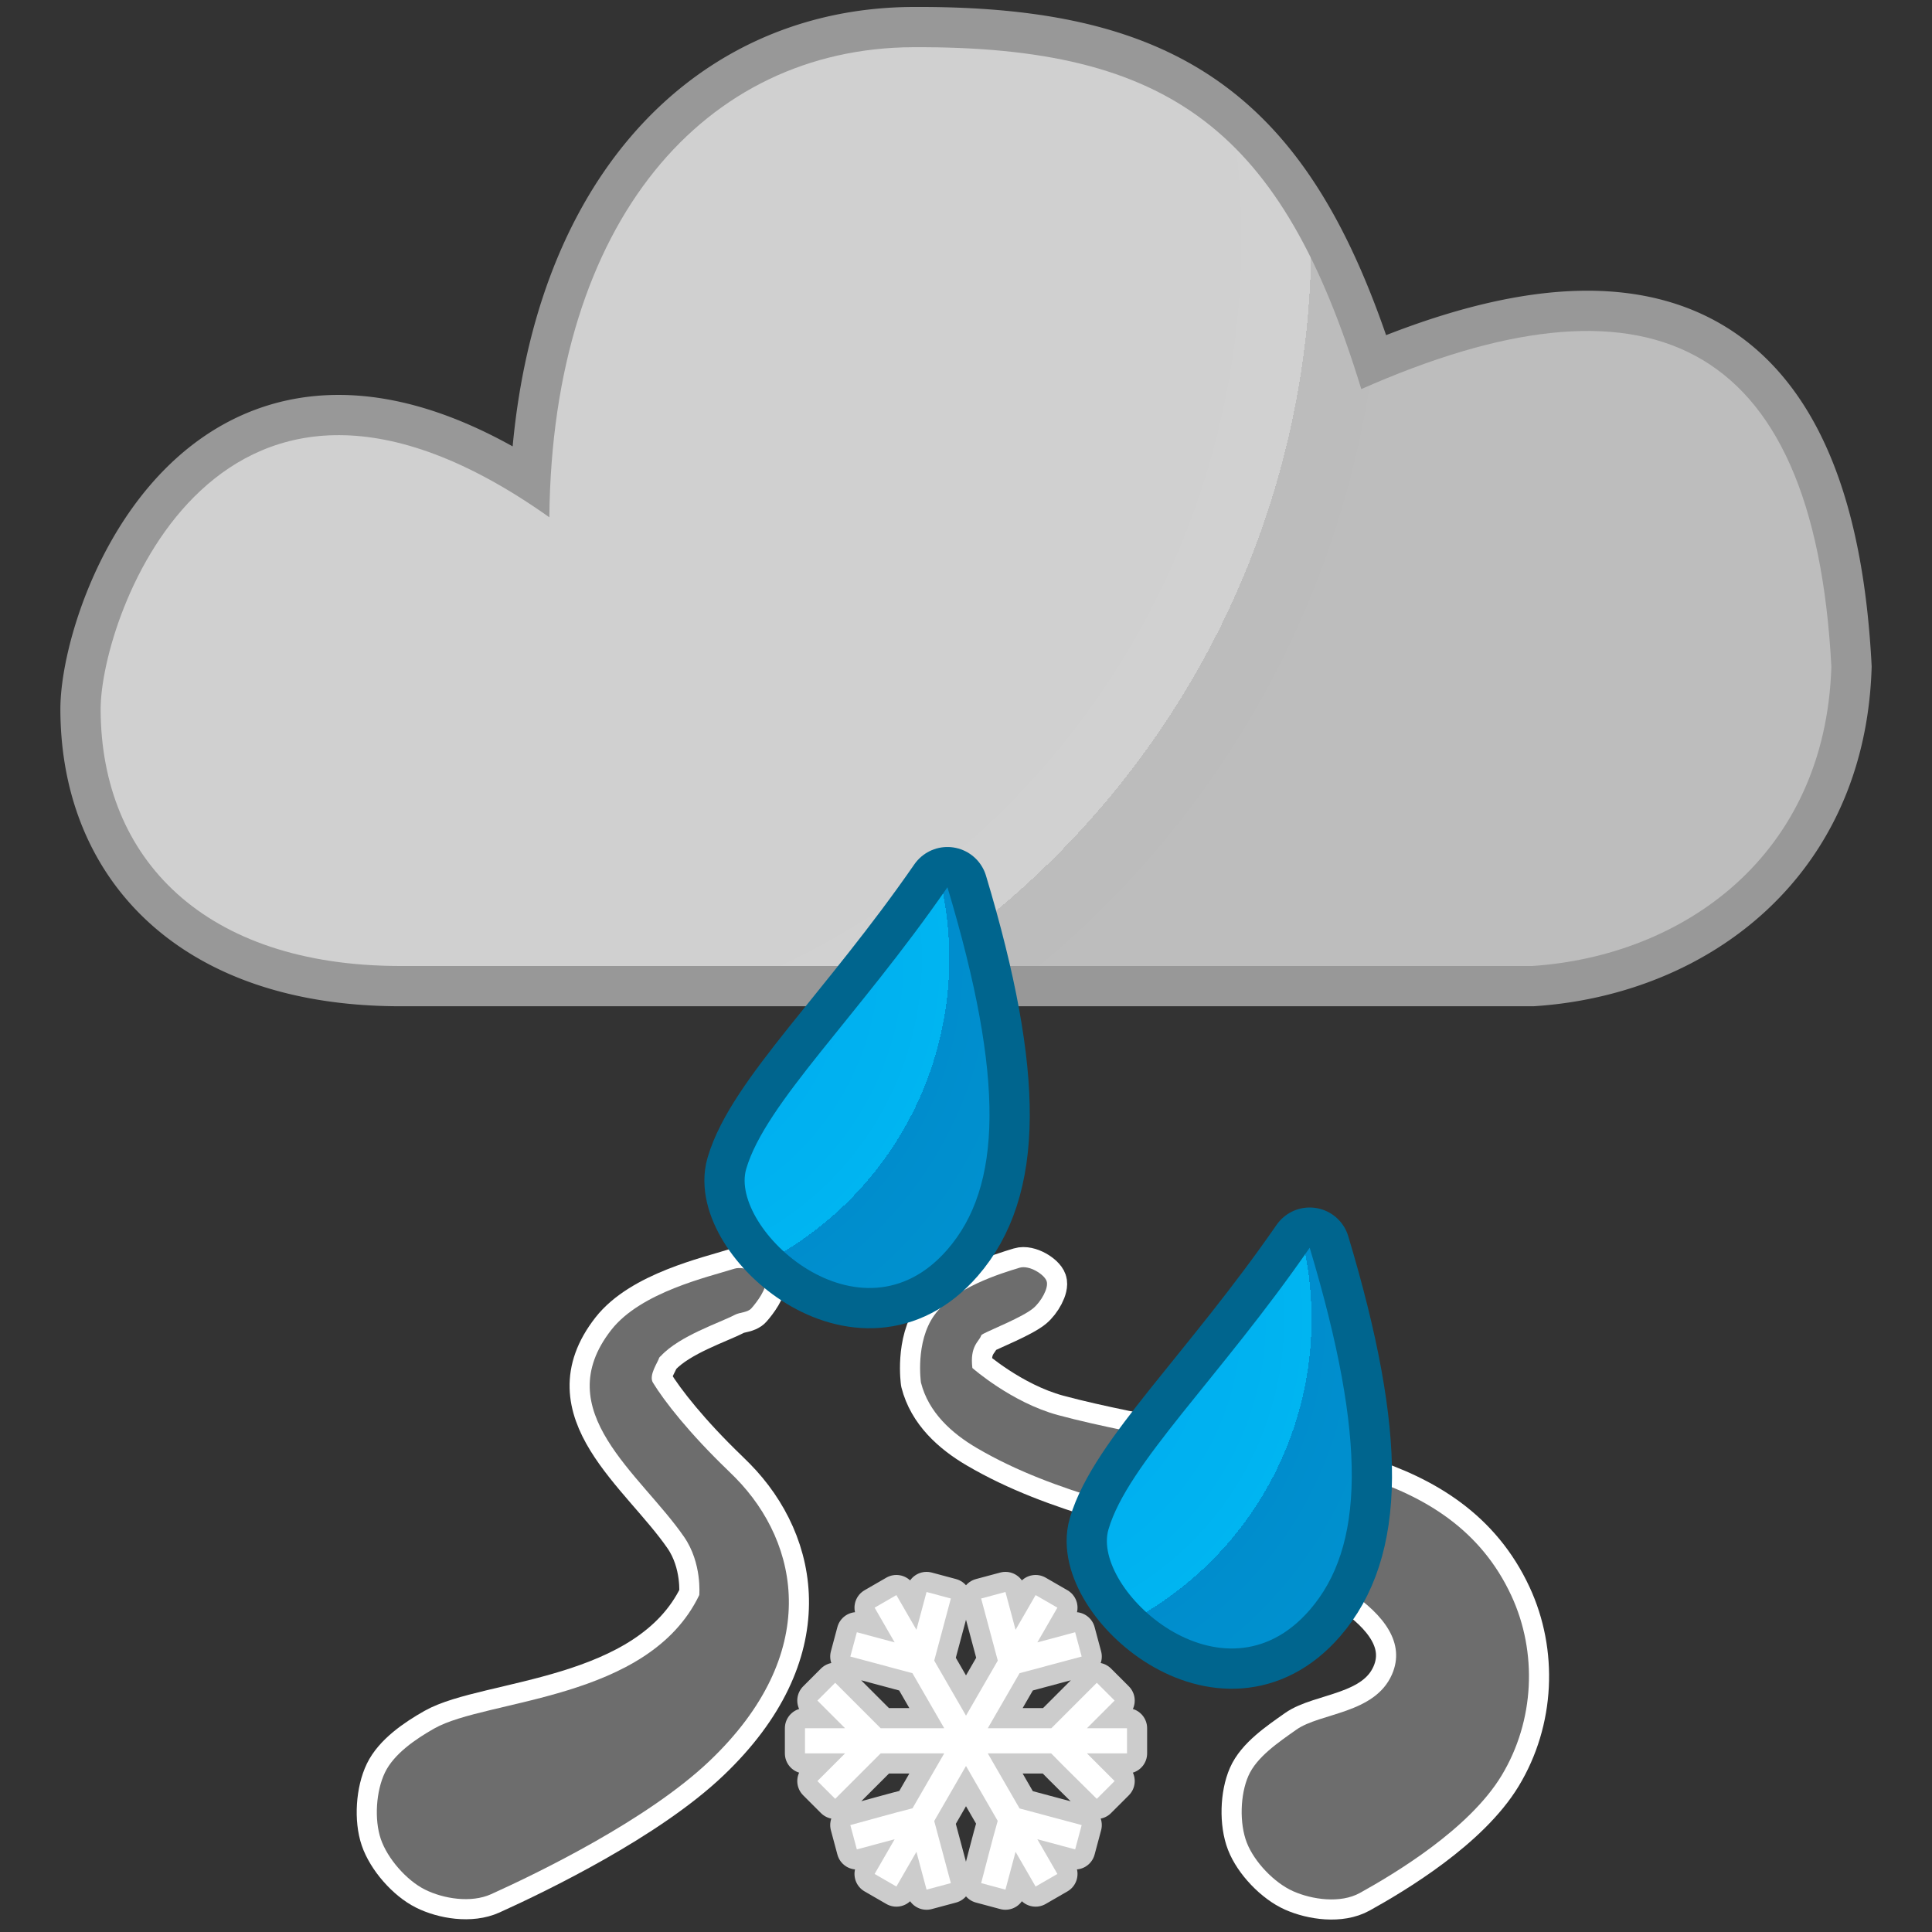 <?xml version="1.0" encoding="UTF-8" standalone="no"?>
<!DOCTYPE svg PUBLIC "-//W3C//DTD SVG 1.1//EN" "http://www.w3.org/Graphics/SVG/1.1/DTD/svg11.dtd">
<svg width="100%" height="100%" viewBox="0 0 300 300" version="1.1" xmlns="http://www.w3.org/2000/svg" xmlns:xlink="http://www.w3.org/1999/xlink" xml:space="preserve" xmlns:serif="http://www.serif.com/" style="fill-rule:evenodd;clip-rule:evenodd;stroke-linejoin:round;stroke-miterlimit:1.414;">
    <rect x="0" y="0" width="300" height="300" fill="#333333" stroke="none"/>
    <g>
        <path d="M152.336,207.42C152.054,208.305 150.568,208.976 150.99,212.421C150.99,212.421 157.059,217.774 164.271,219.731C170.65,221.462 179.855,223.156 179.855,223.156C200.426,226.919 225.21,227.395 234.673,247.754C238.758,256.543 238.307,267.206 233.157,275.717C228.127,284.03 216.562,290.941 211.169,293.932C208.145,295.61 203.727,294.97 200.799,293.669C197.871,292.367 194.759,289.108 193.601,286.122C192.443,283.137 192.568,278.678 193.851,275.755C195.134,272.831 198.486,270.569 201.302,268.579C205.018,265.953 213.467,266.138 216.147,260C220.394,250.271 202.628,242.595 191.929,239.001C178.454,234.475 164.147,232.158 151.686,224.851C147.796,222.57 144.18,219.327 143.005,214.682C143.005,214.682 142.083,208.399 145.082,204.221C148.153,199.942 155.405,197.735 158.312,196.854C159.81,196.4 162.167,197.888 162.521,198.937C162.876,199.985 161.642,202.146 160.438,203.146C158.799,204.509 154.034,206.401 152.684,207.113C152.547,207.185 152.383,207.273 152.336,207.42Z" style="fill:none;stroke:#fff;stroke-width:6.25px;"/>
        <path d="M152.336,207.42C152.054,208.305 150.568,208.976 150.99,212.421C150.99,212.421 157.059,217.774 164.271,219.731C170.65,221.462 179.855,223.156 179.855,223.156C200.426,226.919 225.21,227.395 234.673,247.754C238.758,256.543 238.307,267.206 233.157,275.717C228.127,284.03 216.562,290.941 211.169,293.932C208.145,295.61 203.727,294.97 200.799,293.669C197.871,292.367 194.759,289.108 193.601,286.122C192.443,283.137 192.568,278.678 193.851,275.755C195.134,272.831 198.486,270.569 201.302,268.579C205.018,265.953 213.467,266.138 216.147,260C220.394,250.271 202.628,242.595 191.929,239.001C178.454,234.475 164.147,232.158 151.686,224.851C147.796,222.57 144.18,219.327 143.005,214.682C143.005,214.682 142.083,208.399 145.082,204.221C148.153,199.942 155.405,197.735 158.312,196.854C159.81,196.4 162.167,197.888 162.521,198.937C162.876,199.985 161.642,202.146 160.438,203.146C158.799,204.509 154.034,206.401 152.684,207.113C152.547,207.185 152.383,207.273 152.336,207.42Z" style="fill:#6d6d6d;fill-rule:nonzero;"/>
        <path d="M102.347,210.866C102.141,211.556 100.698,213.572 101.386,214.694C103.17,217.606 107.016,222.532 113.052,228.34C113.634,228.91 113.633,228.909 114.211,229.485C124.213,239.66 127.639,256.808 110.183,273.433C100.608,282.553 83.632,290.796 76.265,294.125C73.134,295.54 68.838,294.837 65.982,293.41C63.126,291.982 60.164,288.593 59.131,285.562C58.097,282.531 58.394,278.086 59.781,275.224C61.168,272.361 64.471,270.069 67.455,268.385C75.589,263.794 100.684,264.127 108.582,247.678C108.582,247.678 109.038,242.734 106.231,238.659C99.451,228.817 85.061,219.122 94.916,206.511C99.511,200.63 110.04,198.271 114.017,197.009C115.648,196.492 118.328,197.918 118.773,198.942C119.217,199.965 117.463,202.276 116.683,203.148C116.065,203.84 114.916,203.74 114.095,204.172C111.751,205.406 105.52,207.421 102.621,210.551C102.589,210.585 102.387,210.732 102.347,210.866Z" style="fill:none;stroke:#fff;stroke-width:6.25px;"/>
        <path d="M102.347,210.866C102.141,211.556 100.698,213.572 101.386,214.694C103.17,217.606 107.016,222.532 113.052,228.34C113.634,228.91 113.633,228.909 114.211,229.485C124.213,239.66 127.639,256.808 110.183,273.433C100.608,282.553 83.632,290.796 76.265,294.125C73.134,295.54 68.838,294.837 65.982,293.41C63.126,291.982 60.164,288.593 59.131,285.562C58.097,282.531 58.394,278.086 59.781,275.224C61.168,272.361 64.471,270.069 67.455,268.385C75.589,263.794 100.684,264.127 108.582,247.678C108.582,247.678 109.038,242.734 106.231,238.659C99.451,228.817 85.061,219.122 94.916,206.511C99.511,200.63 110.04,198.271 114.017,197.009C115.648,196.492 118.328,197.918 118.773,198.942C119.217,199.965 117.463,202.276 116.683,203.148C116.065,203.84 114.916,203.74 114.095,204.172C111.751,205.406 105.52,207.421 102.621,210.551C102.589,210.585 102.387,210.732 102.347,210.866Z" style="fill:#6d6d6d;fill-rule:nonzero;"/>
    </g>
    <path d="M146.617,268.359L141.682,259.811L132.039,257.227L133.05,253.454L138.92,255.027L135.809,249.638L139.191,247.685L142.303,253.074L143.875,247.204L147.648,248.215L145.065,257.858L150,266.406L154.935,257.858L152.352,248.215L156.125,247.204L157.697,253.074L160.809,247.685L164.191,249.638L161.08,255.027L166.95,253.454L167.961,257.227L158.318,259.811L153.383,268.359L163.253,268.359L170.313,261.3C171.233,262.221 172.154,263.142 173.075,264.063L168.778,268.359L175,268.359L175,272.266L168.778,272.266L173.075,276.563L170.313,279.325C167.956,276.968 165.547,274.662 163.231,272.266L153.383,272.266L158.318,280.814L167.961,283.398C167.624,284.655 167.287,285.913 166.95,287.171L161.08,285.598L164.191,290.987L160.809,292.94L157.697,287.551L156.125,293.421L152.352,292.41C153.214,289.19 154.006,285.951 154.924,282.747L150,274.219L145.065,282.767L147.648,292.41C146.391,292.747 145.133,293.084 143.875,293.421L142.303,287.551L139.191,292.94L135.809,290.987L138.92,285.598L133.05,287.171L132.039,283.398C135.258,282.535 138.46,281.601 141.693,280.794L146.617,272.266L136.747,272.266L129.688,279.325L126.925,276.563L131.222,272.266L125,272.266L125,268.359L131.222,268.359L126.925,264.063L129.688,261.3L136.747,268.359L146.617,268.359Z" style="fill:none;stroke:#ccc;stroke-width:6.25px;"/>
    <path d="M146.617,268.359L141.682,259.811L132.039,257.227L133.05,253.454L138.92,255.027L135.809,249.638L139.191,247.685L142.303,253.074L143.875,247.204L147.648,248.215L145.065,257.858L150,266.406L154.935,257.858L152.352,248.215L156.125,247.204L157.697,253.074L160.809,247.685L164.191,249.638L161.08,255.027L166.95,253.454L167.961,257.227L158.318,259.811L153.383,268.359L163.253,268.359L170.313,261.3C171.233,262.221 172.154,263.142 173.075,264.063L168.778,268.359L175,268.359L175,272.266L168.778,272.266L173.075,276.563L170.313,279.325C167.956,276.968 165.547,274.662 163.231,272.266L153.383,272.266L158.318,280.814L167.961,283.398C167.624,284.655 167.287,285.913 166.95,287.171L161.08,285.598L164.191,290.987L160.809,292.94L157.697,287.551L156.125,293.421L152.352,292.41C153.214,289.19 154.006,285.951 154.924,282.747L150,274.219L145.065,282.767L147.648,292.41C146.391,292.747 145.133,293.084 143.875,293.421L142.303,287.551L139.191,292.94L135.809,290.987L138.92,285.598L133.05,287.171L132.039,283.398C135.258,282.535 138.46,281.601 141.693,280.794L146.617,272.266L136.747,272.266L129.688,279.325L126.925,276.563L131.222,272.266L125,272.266L125,268.359L131.222,268.359L126.925,264.063L129.688,261.3L136.747,268.359L146.617,268.359Z" style="fill:#fff;fill-rule:nonzero;"/>
    <path d="M247.009,45.143L247.224,45.146L247.439,45.149L247.653,45.153L247.868,45.159L248.082,45.165L248.295,45.172L248.508,45.179L248.721,45.188L248.934,45.198L249.146,45.208L249.358,45.219L249.57,45.232L249.781,45.245L249.993,45.259L250.203,45.274L250.413,45.29L250.623,45.306L250.834,45.324L251.043,45.343L251.252,45.362L251.461,45.383L251.669,45.404L251.877,45.426L252.085,45.449L252.292,45.473L252.5,45.498L252.707,45.524L252.913,45.551L253.119,45.579L253.325,45.607L253.53,45.637L253.735,45.668L253.94,45.699L254.145,45.732L254.348,45.765L254.552,45.799L254.756,45.835L254.959,45.871L255.162,45.908L255.364,45.946L255.565,45.985L255.767,46.025L255.968,46.066L256.169,46.108L256.37,46.151L256.57,46.195L256.769,46.24L256.97,46.286L257.169,46.333L257.366,46.38L257.564,46.429L257.764,46.479L257.961,46.53L258.157,46.581L258.354,46.634L258.549,46.687L258.746,46.742L258.943,46.798L259.137,46.855L259.331,46.912L259.526,46.971L259.72,47.031L259.914,47.091L260.107,47.153L260.299,47.215L260.491,47.279L260.683,47.343L260.875,47.409L261.065,47.476L261.255,47.543L261.445,47.612L261.635,47.682L261.825,47.752L262.012,47.823L262.201,47.896L262.389,47.97L262.577,48.045L262.764,48.12L262.949,48.197L263.135,48.274L263.321,48.353L263.506,48.433L263.691,48.514L263.874,48.595L264.058,48.678L264.241,48.762L264.424,48.847L264.606,48.932L264.786,49.018L264.967,49.106L265.148,49.195L265.329,49.285L265.508,49.376L265.688,49.468L265.866,49.561L266.042,49.654L266.22,49.749L266.397,49.845L266.574,49.942L266.75,50.04L266.924,50.138L267.101,50.24L267.275,50.341L267.447,50.442L267.62,50.545L267.792,50.649L267.963,50.752L268.134,50.859L268.307,50.967L268.478,51.075L268.645,51.183L268.815,51.293L268.983,51.404L269.152,51.516L269.319,51.629L269.483,51.741L269.652,51.858L269.817,51.974L269.981,52.09L270.145,52.208L270.308,52.326L270.472,52.446L270.635,52.567L270.796,52.689L270.958,52.812L271.118,52.936L271.278,53.061L271.436,53.185L271.594,53.311L271.754,53.441L271.91,53.568L272.067,53.697L272.225,53.83L272.378,53.959L272.533,54.092L272.688,54.225L272.841,54.359L272.994,54.495L273.144,54.629L273.298,54.768L273.449,54.906L273.599,55.045L273.749,55.185L273.896,55.324L274.044,55.466L274.193,55.611L274.34,55.754L274.484,55.897L274.63,56.042L274.777,56.191L274.921,56.338L275.062,56.484L275.205,56.633L275.347,56.783L275.489,56.934L275.632,57.088L275.772,57.241L275.909,57.392L276.048,57.547L276.186,57.702L276.323,57.858L276.462,58.018L276.598,58.176L276.731,58.333L276.865,58.492L276.999,58.653L277.132,58.815L277.267,58.98L277.399,59.143L277.527,59.304L277.658,59.469L277.79,59.638L277.918,59.804L278.045,59.97L278.173,60.138L278.302,60.31L278.428,60.48L278.551,60.648L278.678,60.823L278.802,60.996L278.926,61.169L279.048,61.344L279.17,61.519L279.292,61.695L279.412,61.872L279.532,62.049L279.652,62.228L279.77,62.407L279.888,62.587L280.007,62.771L280.124,62.953L280.238,63.133L280.353,63.316L280.469,63.504L280.583,63.689L280.696,63.875L280.808,64.061L280.92,64.249L281.031,64.437L281.141,64.627L281.253,64.82L281.362,65.01L281.468,65.199L281.578,65.395L281.685,65.588L281.791,65.782L281.896,65.977L282.001,66.172L282.106,66.369L282.209,66.566L282.314,66.767L282.416,66.966L282.517,67.166L282.618,67.366L282.719,67.568L282.818,67.77L282.917,67.973L283.015,68.177L283.114,68.384L283.211,68.589L283.306,68.792L283.403,69.002L283.5,69.213L283.592,69.418L283.686,69.628L283.78,69.841L283.873,70.052L283.964,70.263L284.055,70.476L284.146,70.689L284.237,70.906L284.326,71.121L284.414,71.337L284.502,71.553L284.589,71.77L284.677,71.991L284.761,72.207L284.847,72.427L284.932,72.65L285.018,72.874L285.101,73.096L285.182,73.316L285.265,73.543L285.347,73.767L285.428,73.992L285.509,74.221L285.587,74.445L285.666,74.672L285.745,74.904L285.824,75.136L285.901,75.366L285.976,75.594L286.053,75.828L286.129,76.064L286.202,76.294L286.276,76.528L286.35,76.765L286.423,77.001L286.496,77.24L286.567,77.477L286.638,77.715L286.708,77.954L286.779,78.198L286.916,78.678L287.051,79.164L287.184,79.654L287.314,80.146L287.442,80.642L287.567,81.141L287.69,81.643L287.811,82.149L287.929,82.659L288.045,83.171L288.158,83.687L288.269,84.207L288.378,84.729L288.484,85.254L288.588,85.782L288.689,86.314L288.789,86.85L288.885,87.389L288.98,87.93L289.072,88.477L289.162,89.027L289.249,89.578L289.334,90.133L289.417,90.693L289.497,91.256L289.575,91.821L289.65,92.39L289.724,92.963L289.795,93.538L289.864,94.118L289.93,94.701L289.994,95.287L290.056,95.877L290.115,96.47L290.172,97.066L290.227,97.667L290.279,98.271L290.33,98.878L290.377,99.489L290.423,100.102L290.466,100.719L290.507,101.339L290.546,101.964L290.583,102.594L290.631,103.49L290.609,104.129L290.593,104.508L290.576,104.886L290.556,105.263L290.534,105.637L290.51,106.01L290.484,106.384L290.456,106.757L290.426,107.126L290.394,107.495L290.359,107.865L290.322,108.231L290.284,108.597L290.243,108.961L290.2,109.325L290.155,109.687L290.109,110.048L290.059,110.408L290.009,110.765L289.956,111.123L289.9,111.482L289.843,111.836L289.784,112.188L289.723,112.542L289.66,112.892L289.595,113.241L289.527,113.591L289.457,113.941L289.386,114.287L289.314,114.629L289.239,114.973L289.161,115.317L289.082,115.659L289.001,115.999L288.917,116.338L288.833,116.674L288.746,117.011L288.657,117.346L288.566,117.679L288.473,118.012L288.379,118.344L288.282,118.673L288.184,119.001L288.083,119.33L287.981,119.655L287.877,119.979L287.771,120.305L287.663,120.627L287.553,120.947L287.442,121.267L287.329,121.583L287.214,121.9L287.097,122.216L286.978,122.53L286.857,122.844L286.735,123.154L286.61,123.465L286.484,123.775L286.356,124.081L286.227,124.386L286.095,124.693L285.962,124.995L285.828,125.297L285.69,125.599L285.552,125.898L285.412,126.196L285.271,126.49L285.128,126.785L284.982,127.082L284.835,127.374L284.687,127.663L284.538,127.952L284.385,128.24L284.231,128.528L284.076,128.814L283.918,129.099L283.76,129.381L283.602,129.659L283.44,129.94L283.276,130.22L283.112,130.494L282.945,130.772L282.777,131.045L282.609,131.316L282.437,131.589L282.264,131.859L282.091,132.125L281.915,132.393L281.737,132.659L281.559,132.923L281.378,133.186L281.197,133.446L281.014,133.705L280.829,133.964L280.644,134.22L280.457,134.474L280.267,134.729L280.077,134.981L279.885,135.231L279.693,135.48L279.498,135.728L279.302,135.975L279.105,136.219L278.906,136.463L278.706,136.705L278.505,136.944L278.303,137.184L278.098,137.422L277.894,137.657L277.686,137.892L277.479,138.124L277.271,138.355L277.059,138.586L276.848,138.814L276.635,139.041L276.42,139.268L276.205,139.491L275.989,139.712L275.771,139.933L275.551,140.154L275.33,140.373L275.11,140.588L274.888,140.802L274.664,141.016L274.438,141.23L274.212,141.44L273.986,141.648L273.757,141.856L273.528,142.062L273.297,142.266L273.065,142.47L272.832,142.671L272.599,142.871L272.364,143.069L272.128,143.266L271.891,143.461L271.653,143.656L271.414,143.848L271.173,144.039L270.932,144.229L270.69,144.416L270.447,144.603L270.203,144.788L269.959,144.971L269.713,145.153L269.465,145.334L269.216,145.514L268.967,145.691L268.719,145.866L268.469,146.04L268.216,146.214L267.963,146.386L267.71,146.556L267.456,146.724L267.2,146.891L266.944,147.057L266.687,147.221L266.431,147.383L266.172,147.544L265.911,147.705L265.651,147.862L265.39,148.018L265.128,148.174L264.865,148.327L264.602,148.479L264.338,148.63L264.072,148.78L263.806,148.927L263.541,149.073L263.273,149.218L263.004,149.362L262.737,149.503L262.467,149.643L262.197,149.782L261.925,149.92L261.653,150.056L261.381,150.19L261.108,150.323L260.835,150.454L260.561,150.584L260.285,150.713L260.01,150.84L259.734,150.965L259.456,151.09L259.179,151.213L258.901,151.334L258.622,151.453L258.342,151.572L258.064,151.688L257.783,151.804L257.501,151.918L257.219,152.03L256.937,152.141L256.655,152.25L256.371,152.359L256.086,152.466L255.802,152.571L255.518,152.674L255.232,152.776L254.947,152.877L254.66,152.977L254.372,153.075L254.085,153.171L253.797,153.266L253.509,153.36L253.22,153.452L252.931,153.542L252.641,153.632L252.35,153.72L252.06,153.806L251.769,153.891L251.477,153.974L251.186,154.056L250.893,154.137L250.6,154.216L250.306,154.294L250.013,154.37L249.72,154.445L249.425,154.519L249.13,154.591L248.836,154.661L248.541,154.73L248.244,154.798L247.948,154.865L247.652,154.929L247.355,154.993L247.059,155.055L246.761,155.116L246.463,155.175L246.166,155.232L245.868,155.289L245.569,155.344L245.27,155.397L244.971,155.449L244.672,155.5L244.373,155.549L244.073,155.597L243.773,155.643L243.472,155.688L243.172,155.732L242.872,155.774L242.571,155.815L242.27,155.854L241.968,155.892L241.667,155.928L241.366,155.963L241.064,155.997L240.761,156.029L240.459,156.06L240.157,156.089L239.855,156.117L239.552,156.144L239.249,156.169L238.946,156.193L238.643,156.215L238.14,156.25L62.065,156.25L61.686,156.249L61.305,156.246L60.926,156.241L60.548,156.235L60.171,156.227L59.795,156.218L59.421,156.207L59.047,156.194L58.675,156.18L58.304,156.164L57.935,156.146L57.566,156.127L57.198,156.106L56.832,156.084L56.467,156.06L56.103,156.034L55.741,156.007L55.379,155.979L55.019,155.948L54.66,155.916L54.302,155.883L53.945,155.848L53.589,155.811L53.235,155.773L52.882,155.733L52.53,155.691L52.179,155.648L51.83,155.603L51.481,155.557L51.134,155.509L50.788,155.46L50.443,155.409L50.1,155.356L49.757,155.302L49.416,155.247L49.076,155.189L48.738,155.131L48.4,155.07L48.064,155.008L47.728,154.945L47.394,154.879L47.062,154.813L46.731,154.745L46.4,154.675L46.071,154.603L45.743,154.531L45.417,154.456L45.091,154.38L44.767,154.302L44.444,154.223L44.123,154.143L43.803,154.06L43.483,153.976L43.165,153.891L42.849,153.804L42.533,153.716L42.219,153.626L41.906,153.534L41.594,153.441L41.283,153.347L40.974,153.25L40.667,153.153L40.36,153.054L40.054,152.953L39.751,152.851L39.448,152.747L39.146,152.641L38.846,152.535L38.546,152.426L38.249,152.316L37.953,152.205L37.657,152.092L37.363,151.977L37.071,151.861L36.78,151.744L36.49,151.625L36.201,151.504L35.914,151.382L35.627,151.259L35.343,151.134L35.06,151.007L34.777,150.879L34.497,150.749L34.217,150.618L33.94,150.486L33.663,150.352L33.387,150.216L33.113,150.079L32.841,149.941L32.57,149.801L32.3,149.659L32.031,149.516L31.764,149.372L31.498,149.226L31.234,149.079L30.971,148.93L30.709,148.779L30.449,148.628L30.19,148.475L29.932,148.32L29.676,148.164L29.422,148.006L29.169,147.847L28.916,147.687L28.666,147.525L28.418,147.362L28.17,147.197L27.924,147.031L27.679,146.863L27.437,146.694L27.195,146.524L26.955,146.352L26.716,146.179L26.478,146.004L26.243,145.828L26.009,145.651L25.775,145.472L25.544,145.292L25.315,145.111L25.086,144.928L24.859,144.743L24.633,144.557L24.41,144.371L24.188,144.183L23.967,143.993L23.748,143.802L23.53,143.609L23.314,143.415L23.1,143.221L22.887,143.025L22.675,142.827L22.464,142.627L22.257,142.428L22.051,142.227L21.844,142.023L21.641,141.819L21.439,141.614L21.239,141.407L21.04,141.2L20.842,140.99L20.647,140.78L20.453,140.568L20.26,140.355L20.07,140.142L19.88,139.926L19.692,139.709L19.507,139.492L19.323,139.273L19.139,139.052L18.959,138.832L18.779,138.609L18.601,138.386L18.426,138.162L18.251,137.935L18.078,137.708L17.907,137.479L17.737,137.25L17.57,137.02L17.403,136.788L17.239,136.555L17.077,136.323L16.915,136.086L16.755,135.851L16.597,135.614L16.441,135.376L16.287,135.136L16.134,134.896L15.983,134.655L15.834,134.413L15.686,134.17L15.54,133.924L15.396,133.679L15.254,133.434L15.112,133.185L14.974,132.937L14.836,132.688L14.7,132.437L14.567,132.187L14.434,131.935L14.303,131.681L14.174,131.426L14.047,131.171L13.922,130.916L13.799,130.66L13.676,130.401L13.555,130.141L13.437,129.882L13.32,129.622L13.205,129.361L13.092,129.099L12.98,128.835L12.87,128.571L12.762,128.307L12.655,128.04L12.55,127.773L12.447,127.506L12.346,127.24L12.246,126.97L12.148,126.699L12.052,126.429L11.957,126.157L11.865,125.885L11.774,125.613L11.684,125.339L11.597,125.065L11.511,124.79L11.426,124.513L11.343,124.236L11.263,123.959L11.184,123.68L11.106,123.401L11.031,123.123L10.957,122.842L10.884,122.561L10.814,122.28L10.745,121.997L10.678,121.715L10.613,121.43L10.549,121.145L10.487,120.861L10.427,120.575L10.368,120.289L10.311,120.002L10.256,119.713L10.202,119.426L10.15,119.137L10.1,118.847L10.052,118.557L10.005,118.266L9.96,117.974L9.917,117.683L9.875,117.39L9.835,117.097L9.797,116.804L9.76,116.51L9.725,116.213L9.692,115.919L9.66,115.624L9.63,115.327L9.602,115.029L9.575,114.731L9.55,114.433L9.527,114.134L9.505,113.835L9.485,113.536L9.467,113.235L9.45,112.934L9.435,112.633L9.422,112.331L9.41,112.03L9.4,111.727L9.392,111.422L9.385,111.118L9.38,110.815L9.377,110.51L9.375,110.197L9.375,109.973L9.378,109.741L9.383,109.505L9.39,109.267L9.399,109.029L9.41,108.792L9.424,108.551L9.439,108.309L9.456,108.063L9.476,107.818L9.497,107.571L9.52,107.32L9.545,107.068L9.573,106.814L9.602,106.56L9.633,106.303L9.666,106.044L9.701,105.782L9.737,105.52L9.776,105.255L9.817,104.987L9.859,104.719L9.904,104.449L9.95,104.175L9.999,103.9L10.049,103.624L10.101,103.347L10.155,103.066L10.211,102.784L10.269,102.501L10.33,102.214L10.392,101.927L10.456,101.639L10.521,101.349L10.59,101.056L10.66,100.762L10.731,100.467L10.805,100.169L10.881,99.871L10.959,99.57L11.039,99.269L11.121,98.966L11.205,98.661L11.291,98.356L11.379,98.047L11.47,97.738L11.562,97.429L11.656,97.118L11.752,96.805L11.851,96.491L11.952,96.176L12.054,95.86L12.159,95.543L12.266,95.225L12.375,94.906L12.487,94.586L12.6,94.265L12.716,93.943L12.833,93.62L12.953,93.297L13.075,92.972L13.2,92.646L13.326,92.321L13.455,91.995L13.586,91.666L13.72,91.339L13.855,91.01L13.993,90.681L14.133,90.353L14.275,90.023L14.42,89.692L14.567,89.361L14.717,89.03L14.868,88.699L15.022,88.368L15.178,88.036L15.337,87.704L15.498,87.372L15.662,87.04L15.828,86.707L15.996,86.376L16.167,86.044L16.34,85.712L16.516,85.38L16.694,85.048L16.875,84.717L17.058,84.386L17.244,84.055L17.432,83.724L17.623,83.394L17.816,83.065L18.012,82.735L18.211,82.406L18.412,82.078L18.615,81.751L18.822,81.423L19.031,81.098L19.242,80.772L19.457,80.447L19.674,80.123L19.894,79.8L20.116,79.478L20.341,79.157L20.569,78.837L20.8,78.517L21.034,78.199L21.27,77.883L21.509,77.568L21.751,77.253L21.996,76.94L22.244,76.628L22.494,76.318L22.748,76.009L23.005,75.701L23.264,75.396L23.526,75.092L23.792,74.789L24.06,74.488L24.327,74.194L24.468,74.04L24.606,73.892L24.744,73.744L24.883,73.597L25.023,73.45L25.164,73.303L25.307,73.156L25.448,73.011L25.59,72.867L25.735,72.722L25.879,72.579L26.024,72.435L26.171,72.291L26.317,72.15L26.465,72.008L26.613,71.867L26.762,71.726L26.913,71.586L27.063,71.447L27.215,71.307L27.368,71.169L27.52,71.032L27.675,70.894L27.83,70.758L27.984,70.622L28.141,70.487L28.299,70.352L28.457,70.218L28.615,70.085L28.775,69.953L28.936,69.82L29.097,69.689L29.259,69.558L29.422,69.429L29.585,69.3L29.75,69.171L29.916,69.043L30.082,68.916L30.25,68.79L30.417,68.664L30.585,68.54L30.754,68.416L30.926,68.292L31.097,68.17L31.269,68.048L31.441,67.928L31.615,67.808L31.79,67.688L31.965,67.57L32.141,67.452L32.318,67.335L32.496,67.22L32.673,67.105L32.854,66.991L33.035,66.877L33.216,66.765L33.397,66.653L33.58,66.543L33.764,66.433L33.949,66.324L34.133,66.216L34.319,66.109L34.507,66.003L34.695,65.898L34.883,65.794L35.073,65.691L35.264,65.588L35.455,65.487L35.645,65.388L35.839,65.288L36.034,65.19L36.227,65.093L36.422,64.997L36.619,64.902L36.816,64.808L37.014,64.715L37.213,64.623L37.412,64.532L37.612,64.443L37.813,64.354L38.015,64.266L38.218,64.18L38.421,64.095L38.625,64.011L38.83,63.928L39.037,63.846L39.243,63.765L39.451,63.685L39.66,63.607L39.868,63.53L40.078,63.454L40.289,63.379L40.5,63.306L40.713,63.233L40.926,63.162L41.14,63.092L41.354,63.023L41.57,62.956L41.786,62.89L42.002,62.825L42.22,62.761L42.439,62.698L42.658,62.637L42.878,62.578L43.098,62.519L43.32,62.462L43.543,62.406L43.765,62.351L43.988,62.298L44.214,62.246L44.439,62.196L44.664,62.147L44.89,62.099L45.118,62.052L45.346,62.007L45.574,61.963L45.804,61.921L46.034,61.88L46.265,61.84L46.497,61.802L46.729,61.765L46.962,61.73L47.195,61.696L47.429,61.664L47.664,61.633L47.899,61.603L48.136,61.575L48.373,61.548L48.611,61.523L48.849,61.499L49.088,61.477L49.327,61.456L49.567,61.436L49.808,61.419L50.049,61.402L50.291,61.387L50.534,61.374L50.777,61.362L51.021,61.352L51.265,61.343L51.511,61.335L51.757,61.329L52.003,61.325L52.25,61.322L52.497,61.321L52.745,61.321L52.994,61.323L53.243,61.327L53.493,61.331L53.744,61.338L53.995,61.346L54.246,61.356L54.499,61.367L54.751,61.379L55.005,61.394L55.258,61.41L55.513,61.427L55.768,61.446L56.024,61.467L56.28,61.489L56.536,61.513L56.793,61.538L57.051,61.565L57.309,61.594L57.568,61.624L57.828,61.656L58.087,61.689L58.347,61.724L58.608,61.761L58.87,61.799L59.132,61.839L59.394,61.881L59.658,61.924L59.921,61.969L60.185,62.015L60.45,62.063L60.715,62.113L60.98,62.164L61.247,62.218L61.513,62.272L61.78,62.328L62.048,62.386L62.316,62.446L62.585,62.507L62.854,62.57L63.124,62.635L63.394,62.701L63.665,62.769L63.936,62.839L64.208,62.91L64.48,62.983L64.753,63.058L65.026,63.134L65.3,63.212L65.575,63.292L65.849,63.374L66.124,63.457L66.4,63.542L66.676,63.628L66.953,63.716L67.231,63.807L67.509,63.898L67.787,63.992L68.066,64.087L68.345,64.183L68.625,64.282L68.905,64.382L69.186,64.485L69.468,64.588L69.749,64.694L70.032,64.801L70.315,64.91L70.598,65.021L70.882,65.133L71.167,65.247L71.452,65.363L71.738,65.481L72.024,65.601L72.31,65.722L72.597,65.845L72.885,65.97L73.173,66.097L73.461,66.225L73.75,66.355L74.04,66.487L74.331,66.621L74.621,66.756L74.913,66.894L75.205,67.033L75.497,67.174L75.789,67.316L76.083,67.461L76.377,67.607L76.672,67.756L76.967,67.906L77.262,68.057L77.559,68.211L77.855,68.367L78.153,68.525L78.451,68.684L78.749,68.845L79.048,69.008L79.347,69.172L79.602,69.314L79.605,69.281L79.656,68.75L79.709,68.221L79.764,67.693L79.821,67.168L79.88,66.644L79.942,66.121L80.005,65.602L80.071,65.083L80.138,64.565L80.208,64.05L80.28,63.537L80.354,63.026L80.431,62.515L80.509,62.007L80.589,61.501L80.672,60.996L80.756,60.493L80.843,59.992L80.932,59.493L81.023,58.996L81.116,58.5L81.211,58.006L81.308,57.514L81.407,57.024L81.509,56.536L81.612,56.049L81.717,55.564L81.825,55.081L81.934,54.6L82.046,54.121L82.159,53.643L82.275,53.168L82.392,52.694L82.512,52.221L82.634,51.751L82.758,51.283L82.883,50.817L83.011,50.351L83.141,49.889L83.273,49.428L83.407,48.969L83.543,48.512L83.68,48.056L83.82,47.602L83.962,47.151L84.106,46.701L84.252,46.254L84.399,45.808L84.549,45.364L84.701,44.92L84.855,44.481L85.01,44.042L85.168,43.605L85.328,43.171L85.489,42.739L85.653,42.307L85.819,41.878L85.986,41.452L86.155,41.027L86.327,40.603L86.5,40.182L86.675,39.763L86.852,39.346L87.031,38.93L87.212,38.517L87.395,38.105L87.58,37.695L87.766,37.289L87.955,36.883L88.146,36.479L88.338,36.078L88.532,35.678L88.729,35.28L88.927,34.885L89.126,34.491L89.329,34.099L89.532,33.71L89.738,33.322L89.945,32.937L90.155,32.553L90.366,32.171L90.579,31.792L90.794,31.414L91.011,31.039L91.229,30.665L91.45,30.294L91.672,29.925L91.896,29.557L92.122,29.192L92.35,28.83L92.579,28.468L92.811,28.109L93.044,27.753L93.279,27.397L93.516,27.045L93.754,26.695L93.995,26.346L94.237,26L94.481,25.656L94.727,25.313L94.974,24.974L95.223,24.636L95.474,24.301L95.728,23.967L95.982,23.635L96.238,23.307L96.496,22.979L96.756,22.654L97.017,22.332L97.281,22.011L97.546,21.693L97.812,21.378L98.081,21.064L98.351,20.752L98.623,20.442L98.896,20.136L99.171,19.83L99.448,19.527L99.726,19.228L100.007,18.929L100.289,18.633L100.572,18.339L100.857,18.048L101.144,17.759L101.432,17.472L101.723,17.187L102.014,16.905L102.307,16.625L102.602,16.348L102.899,16.072L103.197,15.799L103.497,15.529L103.798,15.26L104.101,14.995L104.405,14.731L104.711,14.47L105.019,14.21L105.328,13.954L105.638,13.7L105.95,13.448L106.264,13.198L106.579,12.951L106.896,12.707L107.214,12.465L107.533,12.225L107.855,11.987L108.177,11.752L108.501,11.52L108.827,11.29L109.154,11.062L109.482,10.836L109.812,10.614L110.143,10.394L110.476,10.176L110.81,9.96L111.146,9.747L111.483,9.537L111.821,9.329L112.16,9.123L112.501,8.92L112.844,8.72L113.187,8.522L113.532,8.326L113.879,8.133L114.226,7.943L114.575,7.755L114.925,7.569L115.277,7.386L115.63,7.206L115.984,7.028L116.339,6.853L116.696,6.68L117.054,6.51L117.413,6.343L117.773,6.178L118.134,6.015L118.497,5.855L118.861,5.698L119.227,5.543L119.592,5.391L119.959,5.242L120.329,5.094L120.698,4.95L121.069,4.809L121.441,4.669L121.814,4.533L122.188,4.399L122.563,4.268L122.939,4.139L123.317,4.013L123.695,3.889L124.075,3.769L124.455,3.65L124.837,3.535L125.22,3.422L125.603,3.312L125.988,3.204L126.374,3.099L126.76,2.996L127.148,2.897L127.536,2.8L127.926,2.705L128.316,2.613L128.708,2.524L129.1,2.438L129.493,2.354L129.887,2.273L130.282,2.194L130.678,2.118L131.075,2.045L131.473,1.975L131.872,1.907L132.271,1.842L132.671,1.779L133.072,1.719L133.474,1.662L133.877,1.607L134.28,1.556L134.685,1.506L135.09,1.46L135.495,1.416L135.902,1.375L136.309,1.337L136.718,1.301L137.127,1.268L137.536,1.237L137.947,1.209L138.358,1.184L138.769,1.162L139.182,1.142L139.595,1.125L140.009,1.111L140.423,1.099L140.839,1.09L141.255,1.084L141.665,1.08L142.157,1.078L142.641,1.078L143.123,1.078L143.603,1.08L144.081,1.083L144.558,1.088L145.033,1.093L145.505,1.1L145.976,1.109L146.446,1.119L146.913,1.13L147.378,1.142L147.842,1.156L148.304,1.171L148.765,1.188L149.223,1.205L149.68,1.225L150.135,1.245L150.588,1.267L151.04,1.291L151.489,1.316L151.938,1.342L152.384,1.37L152.828,1.399L153.271,1.43L153.713,1.462L154.152,1.495L154.59,1.53L155.027,1.567L155.462,1.605L155.894,1.644L156.326,1.685L156.755,1.727L157.184,1.771L157.61,1.817L158.035,1.864L158.458,1.912L158.88,1.962L159.3,2.014L159.719,2.067L160.135,2.122L160.551,2.178L160.964,2.236L161.376,2.295L161.788,2.357L162.197,2.419L162.604,2.484L163.01,2.549L163.415,2.617L163.818,2.686L164.219,2.757L164.619,2.83L165.018,2.904L165.415,2.98L165.81,3.057L166.204,3.137L166.596,3.218L166.988,3.3L167.377,3.385L167.765,3.471L168.152,3.559L168.537,3.648L168.921,3.74L169.304,3.833L169.684,3.928L170.063,4.025L170.441,4.123L170.818,4.224L171.193,4.326L171.567,4.43L171.939,4.535L172.31,4.643L172.679,4.752L173.047,4.864L173.414,4.977L173.778,5.092L174.142,5.209L174.504,5.328L174.865,5.448L175.224,5.571L175.582,5.696L175.939,5.822L176.294,5.95L176.648,6.08L177,6.213L177.351,6.347L177.7,6.483L178.049,6.621L178.395,6.761L178.741,6.903L179.085,7.047L179.427,7.193L179.768,7.341L180.108,7.491L180.446,7.643L180.783,7.797L181.118,7.953L181.452,8.111L181.784,8.271L182.116,8.433L182.445,8.597L182.773,8.763L183.1,8.931L183.426,9.102L183.75,9.274L184.072,9.448L184.393,9.625L184.713,9.803L185.031,9.984L185.347,10.166L185.663,10.351L185.977,10.537L186.289,10.726L186.6,10.917L186.909,11.11L187.217,11.305L187.523,11.502L187.829,11.701L188.133,11.903L188.434,12.106L188.735,12.311L189.034,12.518L189.332,12.728L189.628,12.94L189.922,13.153L190.216,13.369L190.507,13.587L190.798,13.807L191.086,14.028L191.373,14.252L191.66,14.479L191.944,14.707L192.226,14.936L192.508,15.169L192.788,15.403L193.066,15.639L193.343,15.878L193.618,16.118L193.892,16.361L194.165,16.606L194.435,16.852L194.704,17.1L194.973,17.351L195.24,17.604L195.504,17.859L195.767,18.115L196.03,18.374L196.29,18.635L196.549,18.897L196.807,19.162L197.064,19.429L197.318,19.698L197.571,19.968L197.823,20.242L198.074,20.516L198.323,20.793L198.57,21.072L198.816,21.353L199.061,21.635L199.304,21.92L199.546,22.207L199.787,22.496L200.026,22.787L200.263,23.079L200.499,23.373L200.734,23.67L200.968,23.969L201.201,24.27L201.431,24.572L201.661,24.877L201.889,25.183L202.115,25.491L202.341,25.802L202.565,26.114L202.789,26.429L203.01,26.745L203.23,27.062L203.449,27.383L203.667,27.706L203.883,28.029L204.098,28.355L204.313,28.684L204.525,29.013L204.737,29.345L204.947,29.679L205.156,30.015L205.364,30.353L205.57,30.692L205.776,31.034L205.981,31.379L206.184,31.724L206.385,32.071L206.587,32.422L206.786,32.773L206.985,33.126L207.183,33.482L207.379,33.84L207.574,34.198L207.768,34.56L207.961,34.924L208.153,35.29L208.345,35.658L208.534,36.027L208.723,36.399L208.911,36.772L209.098,37.147L209.284,37.525L209.469,37.905L209.653,38.286L209.836,38.67L210.017,39.055L210.198,39.443L210.378,39.832L210.558,40.224L210.736,40.619L210.913,41.014L211.089,41.411L211.265,41.812L211.44,42.214L211.613,42.619L211.786,43.024L211.958,43.432L212.129,43.843L212.299,44.256L212.469,44.669L212.637,45.086L212.805,45.505L212.972,45.926L213.138,46.349L213.304,46.774L213.468,47.201L213.632,47.63L213.796,48.063L213.958,48.496L214.119,48.931L214.28,49.369L214.44,49.809L214.6,50.252L214.759,50.696L214.917,51.143L215.074,51.592L215.23,52.042L215.649,51.878L216.163,51.681L216.675,51.486L217.185,51.294L217.694,51.104L218.203,50.918L218.709,50.734L219.215,50.553L219.719,50.374L220.222,50.199L220.723,50.027L221.223,49.857L221.722,49.69L222.22,49.526L222.716,49.365L223.211,49.207L223.705,49.051L224.197,48.899L224.688,48.749L225.178,48.602L225.667,48.458L226.154,48.317L226.64,48.179L227.125,48.044L227.608,47.912L228.09,47.783L228.571,47.656L229.051,47.533L229.529,47.412L230.006,47.295L230.482,47.181L230.957,47.069L231.43,46.961L231.902,46.855L232.373,46.753L232.843,46.654L233.311,46.557L233.778,46.464L234.244,46.374L234.709,46.287L235.172,46.203L235.634,46.122L236.095,46.044L236.555,45.969L237.014,45.897L237.471,45.829L237.927,45.764L238.382,45.702L238.836,45.643L239.288,45.587L239.739,45.534L240.189,45.485L240.638,45.439L241.085,45.396L241.532,45.356L241.977,45.32L242.421,45.287L242.864,45.257L243.305,45.231L243.745,45.208L244.185,45.188L244.622,45.172L245.053,45.159L245.277,45.154L245.494,45.15L245.712,45.146L245.929,45.143L246.145,45.142L246.362,45.141L246.578,45.141L246.794,45.142L247.009,45.143ZM142.193,13.578L141.745,13.58L141.403,13.583L141.069,13.588L140.735,13.595L140.401,13.605L140.069,13.616L139.737,13.63L139.407,13.646L139.078,13.664L138.749,13.684L138.421,13.706L138.094,13.73L137.768,13.757L137.443,13.785L137.119,13.816L136.795,13.848L136.473,13.883L136.152,13.92L135.831,13.959L135.511,14L135.193,14.043L134.875,14.089L134.558,14.136L134.243,14.185L133.927,14.237L133.613,14.29L133.3,14.346L132.988,14.403L132.677,14.463L132.367,14.524L132.057,14.588L131.749,14.654L131.441,14.722L131.135,14.792L130.829,14.863L130.524,14.937L130.221,15.013L129.918,15.091L129.616,15.171L129.315,15.253L129.015,15.337L128.716,15.423L128.418,15.511L128.121,15.601L127.825,15.693L127.53,15.787L127.236,15.883L126.942,15.981L126.65,16.081L126.359,16.183L126.068,16.287L125.779,16.393L125.491,16.5L125.203,16.61L124.916,16.722L124.631,16.836L124.347,16.952L124.062,17.07L123.78,17.19L123.498,17.311L123.217,17.435L122.938,17.561L122.659,17.689L122.381,17.818L122.104,17.95L121.828,18.083L121.553,18.219L121.279,18.357L121.006,18.496L120.734,18.638L120.463,18.781L120.193,18.927L119.924,19.074L119.656,19.224L119.389,19.375L119.123,19.528L118.858,19.683L118.594,19.841L118.33,20L118.068,20.161L117.807,20.325L117.546,20.49L117.288,20.657L117.03,20.826L116.773,20.997L116.516,21.17L116.26,21.345L116.007,21.522L115.754,21.701L115.502,21.882L115.25,22.065L115,22.25L114.752,22.436L114.503,22.625L114.256,22.817L114.01,23.009L113.765,23.204L113.522,23.4L113.278,23.6L113.036,23.801L112.796,24.003L112.556,24.207L112.317,24.414L112.079,24.623L111.843,24.834L111.607,25.047L111.373,25.262L111.14,25.478L110.907,25.697L110.676,25.918L110.446,26.141L110.217,26.365L109.989,26.592L109.762,26.821L109.536,27.052L109.311,27.284L109.088,27.519L108.865,27.756L108.644,27.995L108.423,28.236L108.205,28.478L107.986,28.724L107.769,28.97L107.554,29.219L107.34,29.47L107.126,29.723L106.913,29.978L106.702,30.235L106.492,30.494L106.283,30.755L106.076,31.018L105.869,31.283L105.664,31.551L105.46,31.819L105.258,32.091L105.056,32.364L104.855,32.64L104.656,32.917L104.458,33.196L104.261,33.478L104.066,33.761L103.871,34.046L103.678,34.334L103.486,34.623L103.296,34.915L103.106,35.209L102.919,35.504L102.732,35.802L102.546,36.102L102.362,36.404L102.179,36.707L101.997,37.014L101.817,37.322L101.638,37.632L101.46,37.944L101.284,38.258L101.109,38.574L100.936,38.892L100.763,39.212L100.592,39.535L100.423,39.859L100.255,40.185L100.088,40.514L99.922,40.844L99.758,41.177L99.595,41.511L99.434,41.848L99.274,42.187L99.116,42.527L98.958,42.871L98.803,43.215L98.649,43.562L98.496,43.911L98.345,44.262L98.195,44.614L98.047,44.97L97.9,45.327L97.755,45.685L97.611,46.047L97.468,46.411L97.327,46.775L97.188,47.142L97.05,47.512L96.913,47.884L96.779,48.257L96.645,48.632L96.513,49.01L96.383,49.389L96.255,49.77L96.128,50.154L96.002,50.54L95.878,50.927L95.756,51.317L95.635,51.708L95.516,52.102L95.398,52.498L95.282,52.895L95.168,53.296L95.055,53.697L94.944,54.1L94.835,54.506L94.727,54.915L94.621,55.325L94.517,55.735L94.414,56.149L94.313,56.566L94.214,56.983L94.116,57.404L94.02,57.825L93.926,58.249L93.833,58.675L93.742,59.103L93.653,59.532L93.566,59.964L93.48,60.398L93.396,60.834L93.314,61.271L93.234,61.711L93.155,62.154L93.078,62.597L93.003,63.043L92.93,63.49L92.859,63.94L92.789,64.392L92.721,64.844L92.655,65.3L92.591,65.759L92.529,66.218L92.468,66.679L92.41,67.142L92.353,67.608L92.298,68.075L92.245,68.544L92.194,69.016L92.144,69.489L92.097,69.964L92.052,70.441L92.008,70.92L91.966,71.401L91.927,71.884L91.889,72.368L91.853,72.855L91.819,73.343L91.787,73.835L91.757,74.327L91.729,74.821L91.702,75.318L91.678,75.816L91.656,76.316L91.636,76.818L91.618,77.322L91.602,77.828L91.587,78.336L91.575,78.845L91.565,79.357L91.557,79.871L91.463,87.705L87.658,89.646L81.4,85.221L81.117,85.022L80.835,84.825L80.553,84.63L80.273,84.437L79.993,84.247L79.715,84.058L79.437,83.871L79.16,83.686L78.884,83.504L78.61,83.323L78.335,83.144L78.062,82.967L77.79,82.792L77.518,82.619L77.247,82.448L76.978,82.279L76.709,82.112L76.442,81.947L76.174,81.783L75.909,81.622L75.644,81.463L75.38,81.305L75.117,81.15L74.854,80.996L74.593,80.844L74.332,80.694L74.073,80.545L73.814,80.399L73.556,80.255L73.3,80.112L73.044,79.971L72.789,79.832L72.534,79.695L72.281,79.56L72.029,79.426L71.778,79.294L71.528,79.165L71.278,79.036L71.029,78.91L70.782,78.785L70.535,78.662L70.29,78.541L70.044,78.422L69.8,78.304L69.558,78.189L69.315,78.074L69.074,77.962L68.834,77.851L68.595,77.742L68.356,77.635L68.118,77.529L67.882,77.425L67.646,77.323L67.412,77.222L67.177,77.123L66.944,77.026L66.713,76.93L66.482,76.836L66.251,76.744L66.022,76.653L65.794,76.564L65.567,76.476L65.34,76.39L65.114,76.306L64.89,76.223L64.666,76.142L64.444,76.062L64.222,75.984L64,75.907L63.78,75.832L63.561,75.759L63.343,75.687L63.126,75.616L62.909,75.547L62.694,75.48L62.479,75.414L62.265,75.349L62.052,75.286L61.841,75.224L61.63,75.164L61.42,75.105L61.21,75.048L61.002,74.992L60.795,74.938L60.589,74.885L60.383,74.833L60.178,74.783L59.974,74.734L59.771,74.687L59.569,74.641L59.368,74.596L59.168,74.553L58.968,74.51L58.77,74.47L58.573,74.43L58.376,74.392L58.18,74.356L57.985,74.32L57.79,74.286L57.597,74.253L57.405,74.222L57.213,74.191L57.022,74.162L56.833,74.134L56.644,74.108L56.456,74.082L56.268,74.058L56.082,74.035L55.896,74.014L55.711,73.993L55.527,73.974L55.344,73.956L55.162,73.939L54.98,73.923L54.799,73.909L54.62,73.895L54.44,73.883L54.262,73.872L54.084,73.862L53.908,73.853L53.732,73.845L53.557,73.838L53.382,73.833L53.209,73.828L53.036,73.825L52.864,73.823L52.693,73.821L52.522,73.821L52.352,73.822L52.184,73.824L52.015,73.827L51.847,73.831L51.681,73.836L51.515,73.842L51.349,73.849L51.184,73.857L51.021,73.866L50.857,73.876L50.695,73.887L50.533,73.899L50.372,73.912L50.211,73.926L50.052,73.941L49.893,73.957L49.734,73.974L49.576,73.992L49.42,74.01L49.263,74.03L49.107,74.051L48.952,74.072L48.797,74.095L48.644,74.118L48.49,74.142L48.338,74.167L48.186,74.193L48.034,74.22L47.884,74.248L47.734,74.277L47.584,74.307L47.436,74.337L47.287,74.368L47.139,74.401L46.991,74.434L46.845,74.467L46.699,74.502L46.553,74.538L46.408,74.574L46.265,74.612L46.12,74.65L45.976,74.689L45.834,74.729L45.692,74.769L45.55,74.811L45.409,74.853L45.268,74.896L45.128,74.94L44.988,74.985L44.849,75.03L44.71,75.077L44.572,75.124L44.435,75.172L44.298,75.22L44.161,75.27L44.024,75.32L43.888,75.371L43.754,75.423L43.618,75.476L43.484,75.529L43.35,75.583L43.216,75.638L43.084,75.694L42.951,75.75L42.82,75.807L42.688,75.866L42.556,75.925L42.425,75.984L42.295,76.044L42.166,76.105L42.036,76.167L41.908,76.229L41.779,76.293L41.649,76.357L41.523,76.422L41.396,76.487L41.268,76.553L41.141,76.621L41.016,76.688L40.89,76.756L40.765,76.825L40.64,76.895L40.516,76.965L40.392,77.037L40.267,77.109L40.144,77.182L40.022,77.255L39.899,77.329L39.777,77.404L39.654,77.48L39.534,77.556L39.414,77.632L39.293,77.71L39.172,77.789L39.052,77.868L38.933,77.947L38.814,78.028L38.696,78.109L38.578,78.19L38.459,78.273L38.342,78.356L38.224,78.44L38.109,78.524L37.993,78.609L37.876,78.695L37.76,78.782L37.645,78.869L37.531,78.956L37.416,79.044L37.303,79.133L37.189,79.223L37.075,79.314L36.962,79.405L36.85,79.496L36.738,79.588L36.627,79.68L36.514,79.775L36.404,79.869L36.293,79.963L36.184,80.058L36.073,80.155L35.964,80.251L35.855,80.348L35.746,80.446L35.638,80.544L35.53,80.642L35.422,80.743L35.315,80.842L35.209,80.942L35.102,81.044L34.996,81.146L34.89,81.249L34.785,81.351L34.68,81.454L34.576,81.559L34.472,81.663L34.368,81.769L34.264,81.875L34.161,81.981L34.059,82.087L33.958,82.194L33.856,82.302L33.754,82.411L33.653,82.519L33.557,82.624L33.353,82.849L33.154,83.071L32.958,83.295L32.763,83.522L32.569,83.75L32.378,83.979L32.187,84.211L31.998,84.445L31.811,84.68L31.627,84.916L31.443,85.155L31.261,85.396L31.08,85.638L30.901,85.881L30.725,86.125L30.55,86.371L30.376,86.619L30.204,86.868L30.033,87.118L29.865,87.37L29.699,87.622L29.533,87.876L29.37,88.131L29.208,88.387L29.048,88.644L28.89,88.903L28.734,89.162L28.579,89.421L28.426,89.682L28.275,89.944L28.125,90.207L27.977,90.47L27.832,90.734L27.687,90.998L27.545,91.263L27.404,91.529L27.266,91.794L27.129,92.061L26.993,92.329L26.86,92.595L26.728,92.863L26.598,93.131L26.47,93.398L26.344,93.666L26.219,93.934L26.096,94.203L25.975,94.471L25.856,94.739L25.739,95.007L25.623,95.274L25.509,95.543L25.397,95.81L25.287,96.077L25.178,96.344L25.072,96.61L24.967,96.876L24.864,97.142L24.762,97.406L24.664,97.669L24.566,97.933L24.47,98.197L24.376,98.458L24.283,98.72L24.193,98.98L24.104,99.239L24.017,99.498L23.932,99.755L23.849,100.011L23.767,100.266L23.688,100.52L23.61,100.772L23.534,101.024L23.459,101.275L23.387,101.523L23.316,101.769L23.247,102.015L23.179,102.259L23.114,102.502L23.05,102.742L22.988,102.981L22.928,103.218L22.87,103.453L22.813,103.687L22.758,103.917L22.705,104.146L22.653,104.373L22.603,104.599L22.555,104.821L22.509,105.04L22.464,105.258L22.421,105.474L22.38,105.686L22.341,105.898L22.303,106.105L22.267,106.309L22.233,106.51L22.2,106.71L22.169,106.907L22.139,107.099L22.112,107.289L22.085,107.476L22.061,107.66L22.038,107.839L22.017,108.016L21.997,108.19L21.979,108.359L21.962,108.523L21.947,108.684L21.934,108.842L21.922,108.996L21.911,109.144L21.902,109.289L21.894,109.429L21.888,109.566L21.883,109.697L21.879,109.82L21.877,109.94L21.875,110.056L21.875,110.174L21.876,110.403L21.879,110.64L21.883,110.878L21.888,111.113L21.895,111.347L21.902,111.581L21.911,111.815L21.922,112.047L21.933,112.279L21.946,112.51L21.96,112.74L21.975,112.971L21.992,113.199L22.01,113.427L22.029,113.654L22.049,113.88L22.07,114.105L22.093,114.33L22.117,114.555L22.142,114.779L22.168,115L22.196,115.221L22.225,115.443L22.255,115.663L22.286,115.882L22.319,116.101L22.352,116.318L22.387,116.535L22.423,116.752L22.461,116.967L22.499,117.181L22.539,117.395L22.58,117.607L22.622,117.819L22.665,118.031L22.709,118.241L22.755,118.451L22.802,118.66L22.85,118.867L22.899,119.075L22.949,119.281L23.001,119.487L23.053,119.691L23.107,119.894L23.162,120.1L23.218,120.301L23.275,120.502L23.334,120.703L23.393,120.903L23.454,121.101L23.516,121.3L23.579,121.498L23.643,121.693L23.709,121.89L23.775,122.085L23.843,122.279L23.912,122.472L23.981,122.664L24.052,122.855L24.125,123.048L24.198,123.238L24.272,123.426L24.347,123.614L24.424,123.802L24.502,123.989L24.581,124.174L24.661,124.359L24.743,124.544L24.825,124.728L24.909,124.911L24.993,125.092L25.078,125.272L25.165,125.452L25.254,125.633L25.343,125.812L25.432,125.989L25.523,126.165L25.616,126.341L25.71,126.518L25.804,126.692L25.9,126.866L25.997,127.039L26.094,127.21L26.194,127.383L26.295,127.553L26.395,127.722L26.498,127.891L26.602,128.059L26.707,128.227L26.812,128.393L26.919,128.559L27.028,128.724L27.137,128.888L27.247,129.052L27.358,129.213L27.471,129.376L27.585,129.537L27.7,129.696L27.816,129.857L27.933,130.015L28.052,130.173L28.171,130.33L28.291,130.485L28.414,130.641L28.536,130.796L28.661,130.95L28.786,131.104L28.912,131.255L29.04,131.406L29.169,131.558L29.299,131.708L29.429,131.856L29.562,132.005L29.695,132.152L29.83,132.299L29.966,132.446L30.102,132.59L30.241,132.735L30.38,132.878L30.521,133.021L30.663,133.164L30.805,133.304L30.95,133.445L31.095,133.585L31.241,133.723L31.389,133.861L31.538,133.999L31.689,134.136L31.84,134.271L31.992,134.406L32.146,134.54L32.301,134.673L32.458,134.806L32.616,134.938L32.774,135.069L32.934,135.198L33.095,135.327L33.258,135.456L33.423,135.584L33.587,135.71L33.754,135.836L33.922,135.962L34.09,136.086L34.26,136.209L34.432,136.332L34.605,136.454L34.779,136.575L34.955,136.695L35.131,136.815L35.309,136.933L35.488,137.051L35.669,137.168L35.851,137.283L36.034,137.398L36.219,137.513L36.405,137.626L36.592,137.738L36.78,137.85L36.971,137.961L37.161,138.07L37.354,138.179L37.548,138.288L37.743,138.395L37.939,138.501L38.138,138.606L38.337,138.711L38.538,138.814L38.74,138.917L38.943,139.019L39.148,139.119L39.354,139.219L39.562,139.318L39.771,139.416L39.981,139.513L40.192,139.609L40.405,139.705L40.62,139.799L40.836,139.892L41.053,139.984L41.272,140.076L41.492,140.166L41.713,140.255L41.936,140.344L42.16,140.431L42.385,140.517L42.613,140.603L42.842,140.687L43.071,140.77L43.303,140.853L43.535,140.934L43.769,141.014L44.005,141.094L44.242,141.172L44.48,141.249L44.721,141.325L44.962,141.4L45.204,141.474L45.448,141.547L45.694,141.619L45.941,141.689L46.189,141.759L46.44,141.828L46.691,141.895L46.943,141.961L47.197,142.027L47.453,142.091L47.71,142.154L47.969,142.216L48.229,142.276L48.49,142.336L48.753,142.395L49.017,142.452L49.283,142.508L49.55,142.563L49.819,142.617L50.089,142.67L50.36,142.721L50.634,142.771L50.908,142.82L51.184,142.868L51.461,142.915L51.74,142.961L52.021,143.005L52.302,143.048L52.585,143.09L52.87,143.13L53.156,143.17L53.444,143.208L53.733,143.245L54.023,143.281L54.315,143.315L54.608,143.348L54.904,143.38L55.2,143.411L55.497,143.44L55.796,143.468L56.097,143.495L56.399,143.52L56.703,143.544L57.008,143.567L57.314,143.589L57.622,143.609L57.931,143.628L58.242,143.645L58.554,143.661L58.868,143.676L59.183,143.69L59.5,143.702L59.818,143.713L60.137,143.722L60.458,143.73L60.781,143.737L61.104,143.742L61.429,143.746L61.756,143.749L62.087,143.75L237.709,143.75L237.754,143.747L237.998,143.729L238.243,143.71L238.488,143.689L238.732,143.668L238.976,143.645L239.221,143.622L239.464,143.597L239.708,143.571L239.951,143.544L240.195,143.515L240.438,143.486L240.681,143.455L240.923,143.424L241.166,143.391L241.408,143.357L241.65,143.322L241.892,143.286L242.133,143.248L242.374,143.21L242.615,143.17L242.856,143.129L243.097,143.088L243.336,143.045L243.576,143.001L243.816,142.955L244.055,142.909L244.294,142.861L244.532,142.813L244.77,142.763L245.008,142.712L245.246,142.66L245.483,142.607L245.719,142.553L245.956,142.498L246.192,142.441L246.427,142.384L246.662,142.325L246.897,142.265L247.132,142.204L247.366,142.142L247.599,142.079L247.832,142.015L248.065,141.949L248.297,141.883L248.529,141.815L248.761,141.746L248.991,141.677L249.221,141.606L249.451,141.533L249.681,141.46L249.909,141.386L250.138,141.311L250.366,141.234L250.593,141.156L250.82,141.078L251.046,140.998L251.272,140.917L251.498,140.835L251.723,140.752L251.947,140.668L252.17,140.583L252.393,140.496L252.616,140.409L252.837,140.32L253.058,140.231L253.278,140.14L253.499,140.048L253.719,139.955L253.938,139.861L254.156,139.766L254.374,139.67L254.59,139.573L254.807,139.474L255.023,139.375L255.237,139.275L255.452,139.173L255.666,139.07L255.88,138.966L256.092,138.861L256.303,138.755L256.514,138.649L256.724,138.541L256.933,138.432L257.143,138.321L257.351,138.21L257.558,138.098L257.765,137.984L257.972,137.869L258.176,137.754L258.381,137.638L258.585,137.52L258.788,137.401L258.99,137.281L259.192,137.16L259.394,137.038L259.592,136.916L259.79,136.792L259.99,136.666L260.188,136.54L260.385,136.413L260.581,136.284L260.776,136.155L260.97,136.025L261.164,135.893L261.356,135.761L261.548,135.628L261.74,135.492L261.931,135.356L262.12,135.22L262.307,135.083L262.494,134.944L262.682,134.804L262.868,134.662L263.053,134.521L263.238,134.377L263.421,134.233L263.604,134.088L263.785,133.942L263.965,133.795L264.145,133.647L264.324,133.497L264.502,133.347L264.679,133.195L264.856,133.043L265.03,132.89L265.205,132.735L265.379,132.579L265.55,132.423L265.723,132.265L265.894,132.105L266.062,131.947L266.23,131.787L266.398,131.624L266.566,131.46L266.732,131.296L266.895,131.132L267.059,130.966L267.223,130.798L267.385,130.629L267.545,130.461L267.705,130.29L267.864,130.119L268.02,129.947L268.178,129.773L268.334,129.598L268.488,129.423L268.643,129.245L268.795,129.068L268.946,128.89L269.098,128.709L269.247,128.528L269.396,128.346L269.543,128.163L269.689,127.979L269.835,127.794L269.979,127.608L270.123,127.42L270.265,127.231L270.405,127.043L270.546,126.852L270.685,126.659L270.823,126.467L270.96,126.273L271.096,126.077L271.231,125.881L271.364,125.685L271.496,125.487L271.626,125.288L271.758,125.086L271.887,124.884L272.013,124.684L272.141,124.478L272.267,124.273L272.39,124.069L272.515,123.859L272.636,123.652L272.756,123.444L272.878,123.231L272.997,123.018L273.114,122.806L273.23,122.593L273.345,122.379L273.458,122.164L273.572,121.945L273.684,121.725L273.794,121.505L273.902,121.287L274.01,121.065L274.118,120.839L274.223,120.615L274.328,120.389L274.43,120.164L274.532,119.936L274.633,119.706L274.731,119.477L274.83,119.245L274.927,119.011L275.022,118.778L275.116,118.544L275.209,118.307L275.301,118.07L275.391,117.832L275.48,117.592L275.567,117.351L275.654,117.107L275.739,116.863L275.823,116.618L275.905,116.372L275.986,116.127L276.066,115.878L276.144,115.627L276.221,115.378L276.296,115.125L276.371,114.87L276.444,114.616L276.515,114.361L276.585,114.102L276.653,113.844L276.72,113.585L276.787,113.322L276.851,113.06L276.914,112.797L276.975,112.532L277.035,112.267L277.093,112L277.151,111.728L277.207,111.457L277.26,111.187L277.313,110.916L277.364,110.641L277.414,110.364L277.462,110.089L277.508,109.809L277.554,109.528L277.597,109.251L277.638,108.969L277.679,108.684L277.718,108.399L277.755,108.113L277.79,107.826L277.824,107.537L277.857,107.247L277.888,106.955L277.917,106.661L277.944,106.369L277.97,106.072L277.995,105.774L278.017,105.477L278.038,105.178L278.057,104.876L278.075,104.572L278.091,104.269L278.105,103.964L278.117,103.658L278.119,103.609L278.102,103.291L278.069,102.714L278.033,102.14L277.995,101.568L277.955,101.002L277.914,100.439L277.87,99.881L277.824,99.327L277.776,98.777L277.726,98.231L277.674,97.688L277.621,97.151L277.565,96.617L277.507,96.086L277.447,95.561L277.385,95.04L277.321,94.521L277.255,94.008L277.188,93.498L277.118,92.991L277.046,92.49L276.973,91.993L276.897,91.499L276.82,91.009L276.741,90.524L276.66,90.044L276.576,89.566L276.491,89.092L276.404,88.624L276.316,88.158L276.225,87.696L276.132,87.238L276.038,86.785L275.942,86.337L275.844,85.891L275.745,85.45L275.643,85.014L275.54,84.58L275.435,84.151L275.328,83.725L275.219,83.304L275.109,82.887L274.997,82.473L274.883,82.064L274.767,81.656L274.709,81.459L274.651,81.258L274.591,81.058L274.531,80.859L274.472,80.664L274.411,80.467L274.351,80.275L274.289,80.08L274.227,79.883L274.165,79.693L274.103,79.504L274.039,79.31L273.976,79.12L273.913,78.934L273.85,78.75L273.785,78.563L273.718,78.374L273.654,78.192L273.588,78.008L273.522,77.825L273.456,77.646L273.388,77.462L273.32,77.282L273.254,77.106L273.187,76.931L273.118,76.754L273.047,76.575L272.979,76.403L272.909,76.229L272.839,76.056L272.769,75.884L272.698,75.713L272.628,75.546L272.556,75.376L272.484,75.208L272.412,75.041L272.339,74.875L272.267,74.712L272.193,74.548L272.118,74.382L272.045,74.223L271.972,74.064L271.896,73.901L271.821,73.741L271.746,73.586L271.67,73.428L271.594,73.272L271.517,73.116L271.44,72.961L271.363,72.808L271.285,72.655L271.207,72.503L271.131,72.355L271.052,72.205L270.973,72.056L270.893,71.908L270.814,71.761L270.733,71.615L270.653,71.47L270.574,71.328L270.491,71.182L270.41,71.039L270.33,70.901L270.248,70.76L270.166,70.621L270.083,70.482L270,70.344L269.917,70.207L269.834,70.071L269.752,69.939L269.667,69.805L269.581,69.669L269.496,69.536L269.413,69.408L269.327,69.277L269.242,69.148L269.156,69.019L269.07,68.891L268.983,68.764L268.896,68.638L268.809,68.513L268.721,68.389L268.633,68.265L268.546,68.143L268.459,68.024L268.368,67.9L268.279,67.78L268.192,67.664L268.102,67.546L268.011,67.426L267.921,67.309L267.832,67.196L267.742,67.082L267.648,66.965L267.557,66.852L267.468,66.742L267.376,66.631L267.284,66.52L267.191,66.41L267.096,66.299L267.003,66.191L266.912,66.086L266.819,65.979L266.725,65.873L266.631,65.769L266.534,65.662L266.44,65.559L266.347,65.459L266.251,65.357L266.156,65.256L266.06,65.156L265.961,65.054L265.865,64.956L265.771,64.861L265.673,64.763L265.574,64.665L265.477,64.57L265.381,64.477L265.282,64.383L265.182,64.288L265.083,64.196L264.984,64.104L264.885,64.013L264.787,63.925L264.685,63.833L264.585,63.745L264.484,63.656L264.383,63.569L264.282,63.483L264.178,63.395L264.079,63.312L263.976,63.227L263.872,63.142L263.771,63.061L263.668,62.978L263.563,62.895L263.459,62.814L263.355,62.734L263.25,62.655L263.146,62.576L263.041,62.498L262.936,62.421L262.83,62.343L262.723,62.267L262.615,62.191L262.509,62.116L262.404,62.044L262.294,61.968L262.186,61.896L262.078,61.824L261.97,61.752L261.861,61.682L261.75,61.61L261.64,61.541L261.533,61.473L261.422,61.405L261.31,61.336L261.198,61.269L261.087,61.203L260.973,61.136L260.861,61.071L260.751,61.008L260.636,60.943L260.523,60.88L260.409,60.818L260.295,60.756L260.18,60.694L260.063,60.633L259.948,60.573L259.833,60.513L259.716,60.455L259.6,60.396L259.483,60.339L259.365,60.282L259.246,60.225L259.127,60.169L259.009,60.114L258.89,60.059L258.77,60.006L258.649,59.952L258.528,59.899L258.407,59.847L258.286,59.795L258.164,59.744L258.04,59.694L257.918,59.644L257.794,59.595L257.671,59.546L257.546,59.498L257.42,59.45L257.295,59.404L257.17,59.358L257.044,59.312L256.917,59.267L256.789,59.223L256.661,59.179L256.533,59.136L256.404,59.093L256.275,59.051L256.145,59.01L256.015,58.969L255.884,58.929L255.754,58.889L255.621,58.85L255.488,58.811L255.357,58.774L255.224,58.737L255.088,58.7L254.954,58.664L254.819,58.629L254.684,58.594L254.55,58.56L254.412,58.526L254.274,58.493L254.137,58.461L254,58.429L253.861,58.398L253.721,58.367L253.582,58.338L253.442,58.308L253.301,58.28L253.16,58.252L253.017,58.224L252.875,58.197L252.733,58.171L252.589,58.145L252.446,58.12L252.301,58.096L252.155,58.072L252.009,58.049L251.863,58.027L251.717,58.005L251.569,57.984L251.422,57.963L251.273,57.943L251.124,57.924L250.974,57.905L250.825,57.887L250.674,57.869L250.522,57.852L250.371,57.836L250.218,57.821L250.065,57.806L249.911,57.791L249.757,57.778L249.603,57.765L249.448,57.752L249.292,57.741L249.135,57.73L248.978,57.719L248.821,57.709L248.663,57.7L248.504,57.692L248.345,57.684L248.185,57.677L248.025,57.67L247.864,57.664L247.702,57.659L247.54,57.654L247.378,57.65L247.215,57.647L247.05,57.645L246.886,57.643L246.721,57.641L246.556,57.641L246.39,57.641L246.223,57.641L246.056,57.643L245.888,57.645L245.72,57.648L245.55,57.651L245.387,57.655L245.041,57.665L244.697,57.678L244.352,57.693L244.005,57.712L243.655,57.732L243.303,57.756L242.948,57.782L242.592,57.812L242.233,57.843L241.872,57.878L241.508,57.915L241.143,57.955L240.775,57.998L240.405,58.044L240.033,58.092L239.659,58.143L239.282,58.197L238.903,58.254L238.522,58.313L238.139,58.376L237.753,58.441L237.366,58.509L236.976,58.579L236.584,58.653L236.19,58.729L235.794,58.808L235.395,58.89L234.995,58.975L234.592,59.062L234.188,59.153L233.781,59.246L233.372,59.342L232.961,59.441L232.548,59.543L232.133,59.647L231.716,59.754L231.296,59.864L230.875,59.977L230.452,60.093L230.026,60.212L229.599,60.333L229.169,60.457L228.738,60.585L228.304,60.714L227.869,60.847L227.431,60.983L226.992,61.121L226.55,61.262L226.107,61.406L225.661,61.553L225.214,61.703L224.765,61.855L224.314,62.01L223.86,62.169L223.405,62.329L222.948,62.493L222.489,62.66L222.028,62.829L221.565,63.001L221.101,63.176L220.634,63.354L220.166,63.534L219.695,63.717L219.223,63.903L218.749,64.092L218.273,64.284L217.795,64.478L217.316,64.676L216.834,64.876L216.351,65.078L215.866,65.284L215.379,65.492L214.89,65.703L214.399,65.917L207.501,68.951L207.459,68.932L205.265,61.791L205.125,61.339L204.985,60.891L204.845,60.445L204.704,60.001L204.562,59.56L204.421,59.123L204.279,58.687L204.136,58.254L203.993,57.824L203.85,57.396L203.706,56.971L203.562,56.548L203.417,56.128L203.272,55.711L203.127,55.296L202.981,54.884L202.834,54.474L202.688,54.067L202.541,53.663L202.393,53.26L202.244,52.86L202.096,52.463L201.947,52.07L201.797,51.678L201.647,51.288L201.497,50.901L201.346,50.517L201.194,50.135L201.042,49.756L200.89,49.379L200.737,49.005L200.583,48.633L200.43,48.264L200.275,47.897L200.12,47.532L199.964,47.171L199.809,46.812L199.652,46.456L199.495,46.101L199.337,45.748L199.179,45.4L199.021,45.053L198.862,44.708L198.702,44.366L198.542,44.026L198.381,43.69L198.219,43.355L198.058,43.022L197.895,42.693L197.732,42.365L197.569,42.04L197.405,41.717L197.24,41.397L197.075,41.079L196.909,40.764L196.743,40.451L196.576,40.141L196.408,39.831L196.24,39.525L196.072,39.222L195.902,38.92L195.732,38.621L195.562,38.325L195.391,38.031L195.219,37.738L195.047,37.449L194.875,37.162L194.701,36.876L194.527,36.593L194.352,36.313L194.177,36.035L194.001,35.758L193.824,35.484L193.648,35.213L193.47,34.944L193.291,34.676L193.113,34.412L192.933,34.15L192.752,33.888L192.571,33.63L192.39,33.374L192.207,33.12L192.025,32.868L191.841,32.619L191.656,32.371L191.471,32.126L191.285,31.882L191.099,31.641L190.913,31.402L190.725,31.165L190.536,30.929L190.347,30.696L190.157,30.466L189.966,30.237L189.775,30.01L189.583,29.785L189.39,29.562L189.196,29.341L189.002,29.123L188.807,28.906L188.611,28.691L188.415,28.478L188.217,28.267L188.018,28.057L187.82,27.85L187.62,27.645L187.419,27.441L187.217,27.239L187.015,27.04L186.811,26.841L186.607,26.645L186.403,26.451L186.197,26.259L185.99,26.068L185.782,25.878L185.574,25.691L185.364,25.506L185.154,25.322L184.942,25.14L184.73,24.959L184.516,24.781L184.302,24.604L184.087,24.429L183.87,24.255L183.654,24.083L183.435,23.913L183.215,23.744L182.994,23.577L182.773,23.412L182.551,23.248L182.326,23.085L182.101,22.925L181.876,22.766L181.648,22.608L181.42,22.452L181.19,22.297L180.959,22.144L180.727,21.993L180.494,21.843L180.259,21.694L180.023,21.547L179.786,21.402L179.548,21.258L179.309,21.115L179.068,20.974L178.826,20.835L178.582,20.696L178.337,20.56L178.091,20.424L177.843,20.29L177.593,20.158L177.343,20.027L177.091,19.897L176.837,19.769L176.582,19.642L176.326,19.517L176.068,19.392L175.809,19.27L175.548,19.148L175.285,19.028L175.021,18.909L174.756,18.792L174.489,18.676L174.219,18.561L173.949,18.448L173.677,18.337L173.404,18.226L173.129,18.117L172.851,18.009L172.572,17.902L172.292,17.797L172.01,17.693L171.726,17.591L171.441,17.489L171.153,17.39L170.864,17.291L170.574,17.194L170.282,17.098L169.987,17.003L169.69,16.91L169.393,16.818L169.093,16.727L168.792,16.638L168.488,16.55L168.183,16.463L167.876,16.377L167.567,16.293L167.256,16.21L166.943,16.129L166.628,16.049L166.311,15.97L165.993,15.892L165.673,15.816L165.35,15.741L165.026,15.667L164.699,15.595L164.371,15.523L164.041,15.454L163.709,15.385L163.374,15.318L163.038,15.252L162.7,15.187L162.36,15.124L162.017,15.062L161.673,15.001L161.327,14.942L160.978,14.883L160.628,14.826L160.275,14.771L159.921,14.716L159.565,14.663L159.206,14.612L158.845,14.561L158.482,14.512L158.117,14.464L157.75,14.417L157.381,14.372L157.01,14.328L156.637,14.285L156.261,14.244L155.883,14.203L155.504,14.165L155.122,14.127L154.737,14.09L154.351,14.055L153.963,14.021L153.572,13.989L153.18,13.957L152.785,13.927L152.388,13.898L151.989,13.871L151.587,13.845L151.184,13.819L150.778,13.796L150.37,13.773L149.96,13.752L149.547,13.732L149.132,13.713L148.716,13.695L148.296,13.679L147.875,13.664L147.452,13.65L147.026,13.637L146.598,13.626L146.167,13.615L145.735,13.607L145.3,13.599L144.863,13.592L144.424,13.587L143.982,13.583L143.538,13.58L143.092,13.578L142.644,13.578L142.193,13.578Z" style="fill:#989898;"/>
    <path d="M62.076,150C31.739,149.958 15.697,133.382 15.625,110.185C15.58,95.755 33.891,43.846 85.301,80.324C85.758,34.14 109.571,7.506 141.705,7.33C181.853,7.111 199.135,20.374 211.381,60.417C255.097,41.103 281.671,51.582 284.375,103.549C283.433,132.957 261.314,148.44 237.924,150L62.076,150Z" style="fill:url(#_Radial1);"/>
    <path d="M147.118,137.772C133.107,158.026 118.83,171.35 115.868,181.522C113.166,190.802 133.578,209.629 147.118,194.022C155.537,184.317 156.117,167.712 147.118,137.772Z" style="fill:none;stroke:#00658e;stroke-width:12.5px;stroke-linecap:round;stroke-miterlimit:1.5;"/>
    <path d="M147.118,137.772C133.107,158.026 118.83,171.35 115.868,181.522C113.166,190.802 133.578,209.629 147.118,194.022C155.537,184.317 156.117,167.712 147.118,137.772Z" style="fill:url(#_Radial2);"/>
    <path d="M203.368,193.75C189.357,214.005 175.08,227.328 172.118,237.5C169.416,246.78 189.828,265.607 203.368,250C211.787,240.296 212.367,223.69 203.368,193.75Z" style="fill:none;stroke:#00658e;stroke-width:12.5px;stroke-linecap:round;stroke-miterlimit:1.5;"/>
    <path d="M203.368,193.75C189.357,214.005 175.08,227.328 172.118,237.5C169.416,246.78 189.828,265.607 203.368,250C211.787,240.296 212.367,223.69 203.368,193.75Z" style="fill:url(#_Radial3);"/>
    <defs>
        <radialGradient id="_Radial1" cx="0" cy="0" r="1" gradientUnits="userSpaceOnUse" gradientTransform="matrix(268.75,0,0,268.75,68.75,37.5)"><stop offset="0" style="stop-color:#d0d0d0;stop-opacity:1"/><stop offset="0.33" style="stop-color:#d0d0d0;stop-opacity:1"/><stop offset="0.42" style="stop-color:#d0d0d0;stop-opacity:1"/><stop offset="0.5" style="stop-color:#d1d1d1;stop-opacity:1"/><stop offset="0.5" style="stop-color:#bcbcbc;stop-opacity:1"/><stop offset="0.58" style="stop-color:#bdbdbd;stop-opacity:1"/><stop offset="0.67" style="stop-color:#bdbdbd;stop-opacity:1"/><stop offset="1" style="stop-color:#bdbdbd;stop-opacity:1"/></radialGradient>
        <radialGradient id="_Radial2" cx="0" cy="0" r="1" gradientUnits="userSpaceOnUse" gradientTransform="matrix(106.994,0,0,106.994,93.993,148.709)"><stop offset="0" style="stop-color:#00aff0;stop-opacity:1"/><stop offset="0.33" style="stop-color:#00b0f0;stop-opacity:1"/><stop offset="0.42" style="stop-color:#00b2f0;stop-opacity:1"/><stop offset="0.5" style="stop-color:#00b5f1;stop-opacity:1"/><stop offset="0.5" style="stop-color:#008dcd;stop-opacity:1"/><stop offset="0.58" style="stop-color:#008fce;stop-opacity:1"/><stop offset="0.67" style="stop-color:#0091cf;stop-opacity:1"/><stop offset="1" style="stop-color:#0092cf;stop-opacity:1"/></radialGradient>
        <radialGradient id="_Radial3" cx="0" cy="0" r="1" gradientUnits="userSpaceOnUse" gradientTransform="matrix(106.994,0,0,106.994,150.243,204.688)"><stop offset="0" style="stop-color:#00aff0;stop-opacity:1"/><stop offset="0.33" style="stop-color:#00b0f0;stop-opacity:1"/><stop offset="0.42" style="stop-color:#00b2f0;stop-opacity:1"/><stop offset="0.5" style="stop-color:#00b5f1;stop-opacity:1"/><stop offset="0.5" style="stop-color:#008dcd;stop-opacity:1"/><stop offset="0.58" style="stop-color:#008fce;stop-opacity:1"/><stop offset="0.67" style="stop-color:#0091cf;stop-opacity:1"/><stop offset="1" style="stop-color:#0092cf;stop-opacity:1"/></radialGradient>
    </defs>
</svg>
